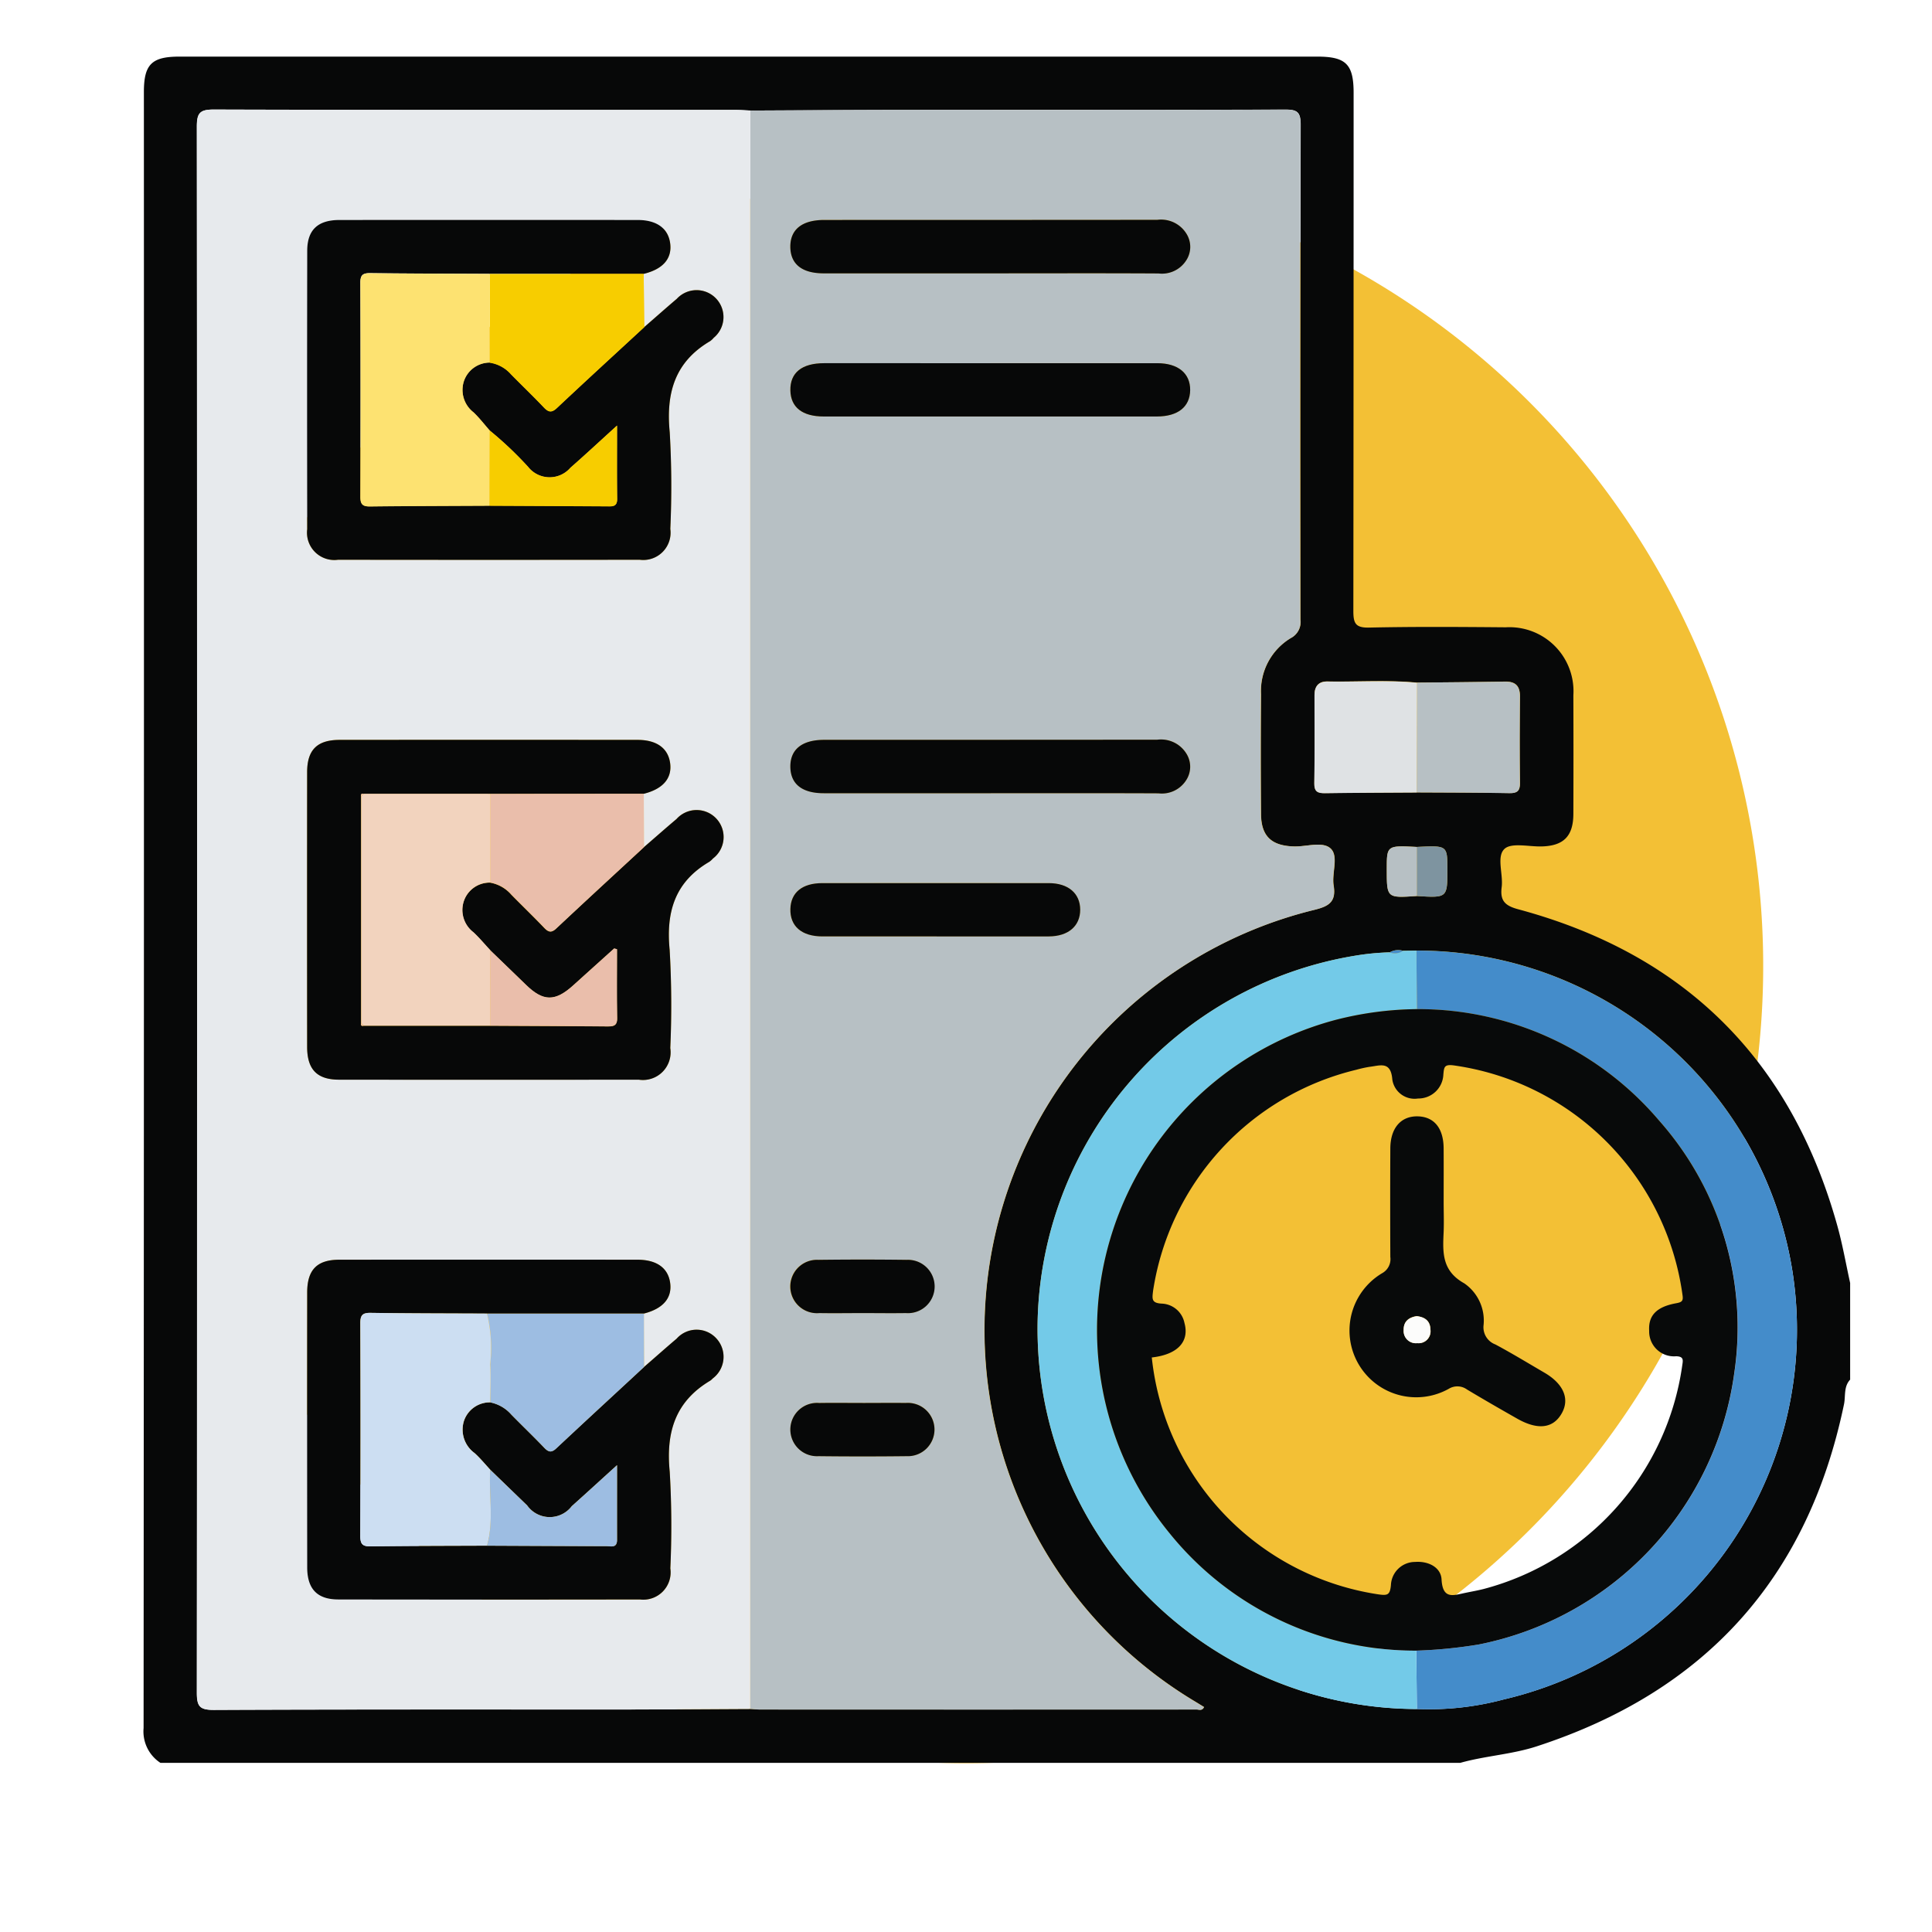 <svg xmlns="http://www.w3.org/2000/svg" xmlns:xlink="http://www.w3.org/1999/xlink" width="103" height="103" viewBox="0 0 103 103">
  <defs>
    <filter id="Trazado_626345" x="0" y="0" width="103" height="103" filterUnits="userSpaceOnUse">
      <feOffset dy="3" input="SourceAlpha"/>
      <feGaussianBlur stdDeviation="3" result="blur"/>
      <feFlood flood-opacity="0.161"/>
      <feComposite operator="in" in2="blur"/>
      <feComposite in="SourceGraphic"/>
    </filter>
  </defs>
  <g id="Grupo_946571" data-name="Grupo 946571" transform="translate(-257.349 -2246.997)">
    <g transform="matrix(1, 0, 0, 1, 257.35, 2247)" filter="url(#Trazado_626345)">
      <path id="Trazado_626345-2" data-name="Trazado 626345" d="M42.5,0A42.5,42.5,0,1,1,0,42.5,42.5,42.5,0,0,1,42.5,0Z" transform="translate(9 6)" fill="#f3c035"/>
    </g>
    <g id="GQFWoP" transform="translate(214.084 2108.919)">
      <g id="Grupo_946596" data-name="Grupo 946596" transform="translate(50.916 141.095)">
        <path id="Trazado_626404" data-name="Trazado 626404" d="M121.112,232.062H51.82a2,2,0,0,1-.9-1.857q.028-43.611.016-87.221c0-1.474.415-1.888,1.891-1.888h60.664c1.531,0,1.939.406,1.939,1.934q0,13.812-.014,27.623c0,.661.118.9.846.883,2.427-.053,4.855-.035,7.283-.015a3.413,3.413,0,0,1,3.6,3.628q.011,3.153,0,6.306c0,1.21-.525,1.726-1.714,1.749-.676.013-1.6-.214-1.963.135-.43.412-.056,1.342-.145,2.037-.092.716.171.987.878,1.177q13.314,3.581,17.02,16.884c.278,1,.456,2.027.68,3.041v5.152c-.352.374-.237.876-.327,1.312-1.926,9.261-7.4,15.312-16.381,18.238C123.857,231.615,122.453,231.683,121.112,232.062ZM118.8,183.231c-1.6-.083-1.6-.083-1.6,1.2,0,1.527,0,1.527,1.6,1.417,1.63.1,1.63.1,1.63-1.426C120.426,183.148,120.426,183.148,118.8,183.231Zm.017-8.762c-1.591-.15-3.186-.034-4.779-.063-.48-.009-.69.264-.69.726,0,1.568.014,3.136-.01,4.7-.007.462.194.532.585.527,1.626-.025,3.252-.027,4.878-.037,1.649.009,3.3.007,4.948.036.425.007.557-.134.551-.555-.02-1.532-.018-3.064,0-4.6.005-.566-.248-.8-.8-.79C121.933,174.444,120.373,174.454,118.813,174.469Zm-.747,14.3a.9.9,0,0,0-.716.082,13.38,13.38,0,0,0-1.848.18A20.211,20.211,0,0,0,98.593,208.2a20.265,20.265,0,0,0,20.21,20.988,15.434,15.434,0,0,0,4.643-.513,20.239,20.239,0,0,0,15.383-22.794,20.281,20.281,0,0,0-20.05-17.128Zm-34.8-44.8c-.266-.011-.531-.032-.8-.032-9.267,0-18.535.009-27.8-.02-.743,0-.906.179-.906.912q.032,41.747,0,83.494c0,.733.162.916.906.913,7.165-.032,14.33-.017,21.5-.021,2.368,0,4.736-.021,7.1-.032.177.011.353.032.53.032q11.635,0,23.27,0c.124,0,.295.085.39-.132-.149-.091-.293-.181-.438-.269a23.07,23.07,0,0,1,6.293-42.225c.778-.188,1.2-.412,1.055-1.3-.109-.661.27-1.544-.146-1.961s-1.289-.108-1.961-.125c-1.2-.031-1.756-.536-1.766-1.721q-.028-3.2,0-6.395a3.293,3.293,0,0,1,1.583-2.991.964.964,0,0,0,.519-.986q-.016-13.189.01-26.379c0-.681-.184-.815-.831-.812-6.868.025-13.737.012-20.605.017C88.53,143.941,85.9,143.96,83.262,143.972Z" transform="translate(-50.916 -141.095)" fill="#070808"/>
        <path id="Trazado_626406" data-name="Trazado 626406" d="M232.547,157.024c2.634-.011,5.268-.03,7.9-.032,6.869,0,13.737.008,20.606-.017.648,0,.833.132.831.812q-.04,13.189-.01,26.379a.964.964,0,0,1-.519.986,3.293,3.293,0,0,0-1.583,2.991q-.025,3.2,0,6.395c.01,1.185.568,1.69,1.766,1.721.672.017,1.546-.292,1.961.125s.037,1.3.146,1.961c.146.885-.277,1.109-1.055,1.3a23.07,23.07,0,0,0-6.293,42.225c.145.088.29.177.438.269-.1.217-.266.132-.39.132q-11.635.007-23.27,0c-.177,0-.354-.021-.53-.032Zm12.824,13.469q-4.44,0-8.88,0c-1.2,0-1.825.51-1.806,1.452.018.9.637,1.389,1.778,1.39q8.88,0,17.76,0c1.123,0,1.766-.515,1.776-1.406s-.642-1.434-1.749-1.435Q249.811,170.488,245.371,170.492Zm-.026,22.926c2.989,0,5.979-.007,8.968.006a1.533,1.533,0,0,0,1.452-.662,1.313,1.313,0,0,0,.055-1.427,1.589,1.589,0,0,0-1.572-.77q-8.88.015-17.759.007c-1.191,0-1.825.519-1.8,1.46.02.9.631,1.384,1.78,1.386Q240.906,193.423,245.346,193.419Zm-.091-27.717c3.019,0,6.038-.007,9.057.006a1.533,1.533,0,0,0,1.454-.659,1.315,1.315,0,0,0,.057-1.427,1.587,1.587,0,0,0-1.571-.773q-8.88.014-17.759.007c-1.193,0-1.826.518-1.807,1.459.018.9.629,1.386,1.778,1.387Q240.86,165.707,245.255,165.7Zm-2.826,35.35c2.013,0,4.025,0,6.038,0,1.037,0,1.671-.554,1.67-1.423s-.635-1.415-1.675-1.417q-6.037-.007-12.075,0c-1.07,0-1.677.5-1.7,1.377-.025.918.6,1.46,1.706,1.463C238.4,201.056,240.416,201.052,242.429,201.052Zm-3.893,20.081c.768,0,1.536.012,2.3,0a1.422,1.422,0,1,0,.04-2.838q-2.348-.028-4.7,0a1.423,1.423,0,1,0,.049,2.838C237,221.147,237.768,221.134,238.536,221.133Zm.082,4.792c-.8,0-1.6-.011-2.393,0a1.421,1.421,0,1,0-.035,2.835q2.348.027,4.7,0a1.421,1.421,0,1,0-.053-2.836C240.1,225.915,239.356,225.926,238.618,225.926Z" transform="translate(-200.201 -154.147)" fill="#b7c0c4"/>
        <path id="Trazado_626407" data-name="Trazado 626407" d="M96.375,157.007v85.214c-2.368.011-4.736.03-7.1.032-7.165,0-14.33-.011-21.5.021-.744,0-.906-.18-.906-.913q.032-41.747,0-83.494c0-.733.163-.915.906-.912,9.267.029,18.535.019,27.8.02C95.843,156.975,96.109,157,96.375,157.007ZM90.714,223.99q-.006-1.423-.012-2.846c1.014-.256,1.5-.817,1.407-1.611-.1-.81-.71-1.26-1.743-1.26q-7.951,0-15.9,0c-1.187,0-1.71.537-1.711,1.746q-.007,7.329,0,14.657c0,1.152.536,1.709,1.662,1.71q8.039.011,16.079,0a1.455,1.455,0,0,0,1.619-1.657,49.534,49.534,0,0,0-.032-5.149c-.208-2.095.289-3.746,2.156-4.857a.736.736,0,0,0,.133-.117,1.444,1.444,0,0,0,.209-2.124,1.425,1.425,0,0,0-2.13,0C91.866,222.977,91.292,223.487,90.714,223.99Zm-.021-58.277c1.017-.248,1.51-.805,1.416-1.6-.1-.814-.706-1.271-1.735-1.272q-7.95-.005-15.9,0c-1.158,0-1.717.532-1.719,1.651q-.012,7.417,0,14.834a1.458,1.458,0,0,0,1.65,1.629q8.039.01,16.078,0a1.454,1.454,0,0,0,1.63-1.645,49.925,49.925,0,0,0-.031-5.149c-.2-2.09.27-3.751,2.149-4.858a1,1,0,0,0,.195-.181,1.434,1.434,0,1,0-1.967-2.078c-.585.5-1.158,1-1.736,1.508Zm.012,30.567-.007-2.851c1.014-.253,1.505-.812,1.411-1.605-.1-.812-.707-1.267-1.736-1.268q-7.943,0-15.886,0c-1.2,0-1.733.53-1.734,1.722q-.007,7.322,0,14.643c0,1.206.527,1.749,1.708,1.75q7.987.008,15.974,0a1.474,1.474,0,0,0,1.678-1.685,51.357,51.357,0,0,0-.033-5.232c-.2-2.037.288-3.628,2.107-4.694a1.049,1.049,0,0,0,.2-.179,1.439,1.439,0,1,0-1.943-2.105C91.859,195.271,91.284,195.778,90.706,196.28Z" transform="translate(-64.029 -154.13)" fill="#e7eaed"/>
        <path id="Trazado_626408" data-name="Trazado 626408" d="M431.944,408.727a20.281,20.281,0,0,1,20.05,17.128,20.239,20.239,0,0,1-15.383,22.794,15.434,15.434,0,0,1-4.643.513q-.017-1.557-.033-3.114a25.312,25.312,0,0,0,3.341-.329,17.109,17.109,0,0,0,13.616-14.458,16.622,16.622,0,0,0-4-13.465,16.841,16.841,0,0,0-12.926-5.949Z" transform="translate(-364.081 -361.065)" fill="#448cca"/>
        <path id="Trazado_626409" data-name="Trazado 626409" d="M338.759,408.727q.01,1.561.019,3.121a18.08,18.08,0,0,0-4.29.564,17.106,17.106,0,0,0-8.889,27.378,16.837,16.837,0,0,0,13.151,6.259q.017,1.557.033,3.114a20.265,20.265,0,0,1-20.21-20.988A20.211,20.211,0,0,1,335.482,409a13.381,13.381,0,0,1,1.848-.18.8.8,0,0,0,.717-.082Z" transform="translate(-270.897 -361.066)" fill="#73cae8"/>
        <path id="Trazado_626410" data-name="Trazado 626410" d="M406.87,334c-1.626.01-3.252.013-4.878.037-.391.006-.593-.065-.585-.527.025-1.567.011-3.135.01-4.7,0-.462.21-.735.69-.726,1.593.029,3.188-.087,4.779.063Z" transform="translate(-338.99 -294.765)" fill="#dfe2e4"/>
        <path id="Trazado_626411" data-name="Trazado 626411" d="M432.086,334.131l.017-5.856c1.56-.016,3.12-.025,4.679-.049.551-.008.8.224.8.79-.014,1.532-.017,3.064,0,4.6.006.421-.126.562-.551.555C435.385,334.138,433.735,334.14,432.086,334.131Z" transform="translate(-364.205 -294.901)" fill="#b7c0c4"/>
        <path id="Trazado_626412" data-name="Trazado 626412" d="M432.082,377.563c1.631-.082,1.631-.082,1.631,1.189,0,1.529,0,1.529-1.63,1.426Q432.082,378.871,432.082,377.563Z" transform="translate(-364.202 -335.427)" fill="#7e94a0"/>
        <path id="Trazado_626413" data-name="Trazado 626413" d="M424.693,377.562q0,1.308,0,2.615c-1.6.11-1.6.11-1.6-1.417C423.092,377.479,423.092,377.479,424.693,377.562Z" transform="translate(-356.813 -335.426)" fill="#b7c0c4"/>
        <path id="Trazado_626414" data-name="Trazado 626414" d="M424.677,408.637a.8.8,0,0,1-.717.082A.9.9,0,0,1,424.677,408.637Z" transform="translate(-357.526 -360.962)" fill="#448cca"/>
        <path id="Trazado_626415" data-name="Trazado 626415" d="M255.241,232.877q4.44,0,8.88,0c1.107,0,1.759.543,1.749,1.435s-.653,1.406-1.776,1.406q-8.88,0-17.76,0c-1.141,0-1.76-.489-1.778-1.39-.019-.943.608-1.452,1.806-1.452Q250.8,232.874,255.241,232.877Z" transform="translate(-210.07 -216.531)" fill="#070808"/>
        <path id="Trazado_626416" data-name="Trazado 626416" d="M255.214,348.447q-4.44,0-8.88,0c-1.149,0-1.761-.484-1.78-1.386-.02-.941.613-1.46,1.8-1.46q8.88,0,17.759-.007a1.589,1.589,0,0,1,1.572.77,1.313,1.313,0,0,1-.055,1.427,1.533,1.533,0,0,1-1.452.662C261.193,348.44,258.2,348.447,255.214,348.447Z" transform="translate(-210.069 -309.175)" fill="#070808"/>
        <path id="Trazado_626417" data-name="Trazado 626417" d="M255.124,192.811q-4.4,0-8.791,0c-1.149,0-1.76-.485-1.778-1.387-.019-.941.614-1.459,1.807-1.459q8.88,0,17.759-.007a1.587,1.587,0,0,1,1.571.773,1.315,1.315,0,0,1-.057,1.427,1.533,1.533,0,0,1-1.454.659C261.162,192.8,258.143,192.811,255.124,192.811Z" transform="translate(-210.071 -181.255)" fill="#070808"/>
        <path id="Trazado_626418" data-name="Trazado 626418" d="M252.3,391.353c-2.013,0-4.025,0-6.038,0-1.106,0-1.73-.545-1.706-1.463.023-.876.631-1.376,1.7-1.377q6.038-.006,12.075,0c1.041,0,1.674.548,1.675,1.417s-.633,1.419-1.67,1.423C256.322,391.358,254.309,391.353,252.3,391.353Z" transform="translate(-210.069 -344.448)" fill="#070808"/>
        <path id="Trazado_626419" data-name="Trazado 626419" d="M248.406,504.067c-.768,0-1.537.013-2.3,0a1.423,1.423,0,1,1-.049-2.838q2.348-.03,4.7,0a1.422,1.422,0,1,1-.04,2.838C249.943,504.079,249.175,504.067,248.406,504.067Z" transform="translate(-210.072 -437.08)" fill="#070808"/>
        <path id="Trazado_626420" data-name="Trazado 626420" d="M248.488,544.134c.739,0,1.477-.01,2.216,0a1.421,1.421,0,1,1,.053,2.836q-2.348.027-4.7,0a1.421,1.421,0,1,1,.035-2.835C246.892,544.123,247.69,544.134,248.488,544.134Z" transform="translate(-210.071 -472.355)" fill="#070808"/>
        <path id="Trazado_626421" data-name="Trazado 626421" d="M117.847,351.347c.579-.5,1.153-1.009,1.737-1.5a1.439,1.439,0,1,1,1.943,2.105,1.049,1.049,0,0,1-.2.179c-1.819,1.066-2.307,2.657-2.107,4.694a51.354,51.354,0,0,1,.033,5.232,1.474,1.474,0,0,1-1.678,1.685q-7.987.009-15.974,0c-1.181,0-1.707-.543-1.708-1.75q-.006-7.321,0-14.643c0-1.192.535-1.721,1.734-1.722q7.943-.007,15.886,0c1.029,0,1.64.456,1.736,1.268.094.794-.4,1.352-1.411,1.605l-8.179.007-6.752,0q-.178-.042-.138.137v12.088q-.041.178.137.137l6.752,0c2.068.011,4.137.019,6.205.036.321,0,.565,0,.556-.446-.024-1.229-.008-2.458-.008-3.667-.105-.025-.145-.046-.156-.036q-1.089.976-2.173,1.958c-.968.877-1.6.871-2.523-.024q-.952-.923-1.906-1.842c-.3-.321-.576-.662-.9-.959a1.491,1.491,0,0,1-.512-1.657,1.452,1.452,0,0,1,1.413-.992,1.952,1.952,0,0,1,1.127.645c.579.59,1.175,1.163,1.746,1.761.226.236.383.285.647.036C114.728,354.222,116.29,352.787,117.847,351.347Z" transform="translate(-91.17 -309.198)" fill="#070808"/>
        <path id="Trazado_626422" data-name="Trazado 626422" d="M117.861,195.7c.578-.5,1.151-1.012,1.736-1.508a1.434,1.434,0,1,1,1.967,2.078,1,1,0,0,1-.195.181c-1.88,1.108-2.354,2.768-2.149,4.858a49.922,49.922,0,0,1,.031,5.149,1.454,1.454,0,0,1-1.63,1.645q-8.039.011-16.078,0a1.458,1.458,0,0,1-1.65-1.629q-.013-7.417,0-14.834c0-1.119.561-1.65,1.719-1.651q7.95-.007,15.9,0c1.029,0,1.64.458,1.735,1.272.093.8-.4,1.354-1.416,1.6l-8.216,0c-2.127-.011-4.253-.014-6.38-.04-.385,0-.508.115-.506.5q.018,5.718,0,11.435c0,.39.125.506.508.5,2.127-.025,4.253-.028,6.38-.039q3.141.016,6.282.033c.279,0,.523.015.518-.394-.016-1.25-.006-2.5-.006-3.91-.922.836-1.693,1.555-2.486,2.25a1.462,1.462,0,0,1-2.26-.055,19.425,19.425,0,0,0-2.039-1.93c-.286-.324-.55-.67-.862-.967a1.511,1.511,0,0,1-.525-1.641,1.454,1.454,0,0,1,1.382-1.016,1.885,1.885,0,0,1,1.136.62c.577.588,1.173,1.158,1.74,1.755.246.259.414.323.712.042C114.747,198.561,116.308,197.134,117.861,195.7Z" transform="translate(-91.166 -181.278)" fill="#070808"/>
        <path id="Trazado_626423" data-name="Trazado 626423" d="M117.855,506.977c.578-.5,1.152-1.013,1.737-1.508a1.425,1.425,0,0,1,2.13,0,1.444,1.444,0,0,1-.209,2.124.738.738,0,0,1-.133.117c-1.867,1.111-2.364,2.762-2.156,4.857a49.532,49.532,0,0,1,.032,5.149,1.455,1.455,0,0,1-1.619,1.657q-8.039.013-16.079,0c-1.126,0-1.66-.558-1.662-1.71q-.008-7.329,0-14.657c0-1.209.524-1.745,1.711-1.746q7.951-.007,15.9,0c1.034,0,1.644.45,1.743,1.26.1.793-.393,1.355-1.407,1.611h-8.36c-2.069-.009-4.138-.008-6.207-.036-.426-.006-.549.122-.547.547q.022,5.677,0,11.353c0,.425.121.553.547.547,2.069-.029,4.138-.027,6.207-.036,2.123.009,4.247.021,6.37.024.238,0,.564.115.562-.332-.005-1.279,0-2.559,0-3.986-.893.81-1.647,1.5-2.412,2.185a1.477,1.477,0,0,1-2.382-.041q-.984-.947-1.965-1.9c-.277-.3-.534-.615-.834-.887a1.543,1.543,0,0,1-.568-1.714,1.453,1.453,0,0,1,1.4-.991,2.015,2.015,0,0,1,1.126.654c.58.592,1.179,1.165,1.751,1.763.228.239.384.279.647.031C114.731,509.86,116.3,508.421,117.855,506.977Z" transform="translate(-91.17 -437.118)" fill="#070808"/>
        <path id="Trazado_626424" data-name="Trazado 626424" d="M154.511,206.139l8.216,0q.015,1.419.03,2.838c-1.553,1.436-3.114,2.863-4.653,4.313-.3.281-.467.216-.712-.042-.568-.6-1.163-1.167-1.74-1.755a1.885,1.885,0,0,0-1.135-.62Q154.514,208.5,154.511,206.139Z" transform="translate(-136.062 -194.551)" fill="#f7cd00"/>
        <path id="Trazado_626425" data-name="Trazado 626425" d="M162.122,520.239c-1.559,1.444-3.124,2.883-4.673,4.338-.263.247-.419.207-.647-.031-.572-.6-1.172-1.171-1.751-1.763a2.015,2.015,0,0,0-1.126-.654c0-.677.035-1.357,0-2.032a7.9,7.9,0,0,0-.169-2.7h8.36Q162.116,518.815,162.122,520.239Z" transform="translate(-135.437 -450.379)" fill="#9dbde2"/>
        <path id="Trazado_626426" data-name="Trazado 626426" d="M162.935,364.619c-1.557,1.44-3.119,2.875-4.666,4.326-.265.248-.422.2-.647-.036-.571-.6-1.167-1.17-1.746-1.761a1.952,1.952,0,0,0-1.127-.645q0-2.364,0-4.727l8.179-.007Q162.931,363.193,162.935,364.619Z" transform="translate(-136.258 -322.469)" fill="#eabeab"/>
        <path id="Trazado_626427" data-name="Trazado 626427" d="M353.264,460.454a16.837,16.837,0,0,1-13.151-6.259A17.106,17.106,0,0,1,349,426.817a18.08,18.08,0,0,1,4.29-.564,16.841,16.841,0,0,1,12.926,5.949,16.621,16.621,0,0,1,4,13.465A17.109,17.109,0,0,1,356.6,460.125,25.312,25.312,0,0,1,353.264,460.454Zm-14.1-15.63a14.283,14.283,0,0,0,12.058,12.627c.5.071.641.055.691-.494a1.289,1.289,0,0,1,1.286-1.232c.712-.055,1.378.288,1.413.931.059,1.085.632.849,1.256.72.346-.072.7-.133,1.038-.222a14.4,14.4,0,0,0,10.533-11.872c.038-.283.12-.512-.321-.522a1.324,1.324,0,0,1-1.437-1.356c-.052-.815.391-1.278,1.427-1.468.3-.055.4-.107.352-.427a14.321,14.321,0,0,0-12.214-12.258c-.5-.062-.5.105-.538.488a1.331,1.331,0,0,1-1.347,1.279,1.2,1.2,0,0,1-1.374-1.01c-.078-1.017-.674-.736-1.226-.677a6.526,6.526,0,0,0-.69.154,14.349,14.349,0,0,0-10.836,11.769c-.05.432-.112.676.481.7a1.283,1.283,0,0,1,1.189,1.029C341.179,443.973,340.551,444.669,339.163,444.824Z" transform="translate(-285.41 -375.471)" fill="#080a0a"/>
        <path id="Trazado_626428" data-name="Trazado 626428" d="M122.954,361.794q0,2.364,0,4.727a1.452,1.452,0,0,0-1.413.992,1.491,1.491,0,0,0,.512,1.657c.32.3.6.638.9.959q0,2.011.005,4.021l-6.752,0-.137-.137V361.929l.138-.137Z" transform="translate(-104.462 -322.489)" fill="#f2d3be"/>
        <path id="Trazado_626429" data-name="Trazado 626429" d="M154.725,412.2q0-2.01-.005-4.021.953.921,1.906,1.842c.923.9,1.555.9,2.523.024q1.084-.982,2.173-1.958c.011-.01.051.011.156.036,0,1.208-.016,2.438.008,3.667.009.449-.235.449-.556.446C158.862,412.219,156.794,412.211,154.725,412.2Z" transform="translate(-136.234 -360.537)" fill="#eabeab"/>
        <path id="Trazado_626430" data-name="Trazado 626430" d="M116.168,361.756l-.138.137Q115.99,361.714,116.168,361.756Z" transform="translate(-104.428 -322.453)" fill="#eabeab"/>
        <path id="Trazado_626431" data-name="Trazado 626431" d="M116.028,430.436l.137.137Q115.987,430.614,116.028,430.436Z" transform="translate(-104.426 -378.909)" fill="#eabeab"/>
        <path id="Trazado_626432" data-name="Trazado 626432" d="M122.728,205.977q0,2.365.005,4.729a1.454,1.454,0,0,0-1.382,1.016,1.511,1.511,0,0,0,.525,1.641c.311.3.576.643.862.968q0,2-.009,4.006c-2.127.011-4.254.014-6.38.039-.383,0-.509-.112-.508-.5q.018-5.718,0-11.435c0-.388.122-.507.506-.5C118.474,205.963,120.6,205.966,122.728,205.977Z" transform="translate(-104.279 -194.39)" fill="#fde271"/>
        <path id="Trazado_626433" data-name="Trazado 626433" d="M154.518,255.857q0-2,.009-4.006a19.434,19.434,0,0,1,2.039,1.93,1.462,1.462,0,0,0,2.26.055c.793-.695,1.564-1.413,2.486-2.25,0,1.41-.01,2.66.006,3.91.005.409-.239.4-.518.394Q157.659,255.871,154.518,255.857Z" transform="translate(-136.068 -231.909)" fill="#f7cd00"/>
        <path id="Trazado_626434" data-name="Trazado 626434" d="M122.578,517.225a7.9,7.9,0,0,1,.169,2.7c.04.675.006,1.354,0,2.032a1.453,1.453,0,0,0-1.4.991,1.543,1.543,0,0,0,.568,1.714c.3.271.558.589.834.886-.084,1.348.208,2.712-.172,4.048-2.069.009-4.138.008-6.207.036-.426.006-.549-.122-.547-.547q.022-5.677,0-11.353c0-.425.121-.553.547-.547C118.44,517.217,120.509,517.215,122.578,517.225Z" transform="translate(-104.265 -450.211)" fill="#ccdef2"/>
        <path id="Trazado_626435" data-name="Trazado 626435" d="M153.75,567.062c.38-1.335.088-2.7.172-4.048q.982.949,1.965,1.9a1.477,1.477,0,0,0,2.382.041c.765-.682,1.519-1.375,2.412-2.185,0,1.428,0,2.707,0,3.986,0,.447-.325.332-.562.332C158,567.083,155.873,567.071,153.75,567.062Z" transform="translate(-135.437 -487.674)" fill="#9dbde2"/>
        <path id="Trazado_626436" data-name="Trazado 626436" d="M416.985,462.9c0,.533.02,1.067,0,1.6-.049,1.087-.115,2.08,1.1,2.757a2.407,2.407,0,0,1,1.026,2.245.976.976,0,0,0,.631,1.012c.884.472,1.74.995,2.607,1.5,1.015.589,1.363,1.383.945,2.149-.451.827-1.278.938-2.388.307-.9-.51-1.791-1.023-2.676-1.554a.875.875,0,0,0-.966-.041,3.557,3.557,0,0,1-3.544-6.168.855.855,0,0,0,.422-.857q-.014-2.887,0-5.774c0-1.1.568-1.746,1.468-1.722.87.023,1.367.634,1.374,1.706C416.99,461.008,416.985,461.956,416.985,462.9Zm-1.428,6.1c-.432.065-.714.287-.7.743a.651.651,0,0,0,.727.7.634.634,0,0,0,.7-.717C416.273,469.265,415.992,469.058,415.557,469.006Z" transform="translate(-347.671 -401.855)" fill="#080a0a"/>
        <path id="Trazado_626437" data-name="Trazado 626437" d="M428.869,518.168c.435.052.716.259.721.722a.634.634,0,0,1-.7.717.651.651,0,0,1-.727-.7C428.155,518.455,428.437,518.233,428.869,518.168Z" transform="translate(-360.983 -451.017)" fill="#fcfcfb"/>
      </g>
    </g>
  </g>
</svg>
